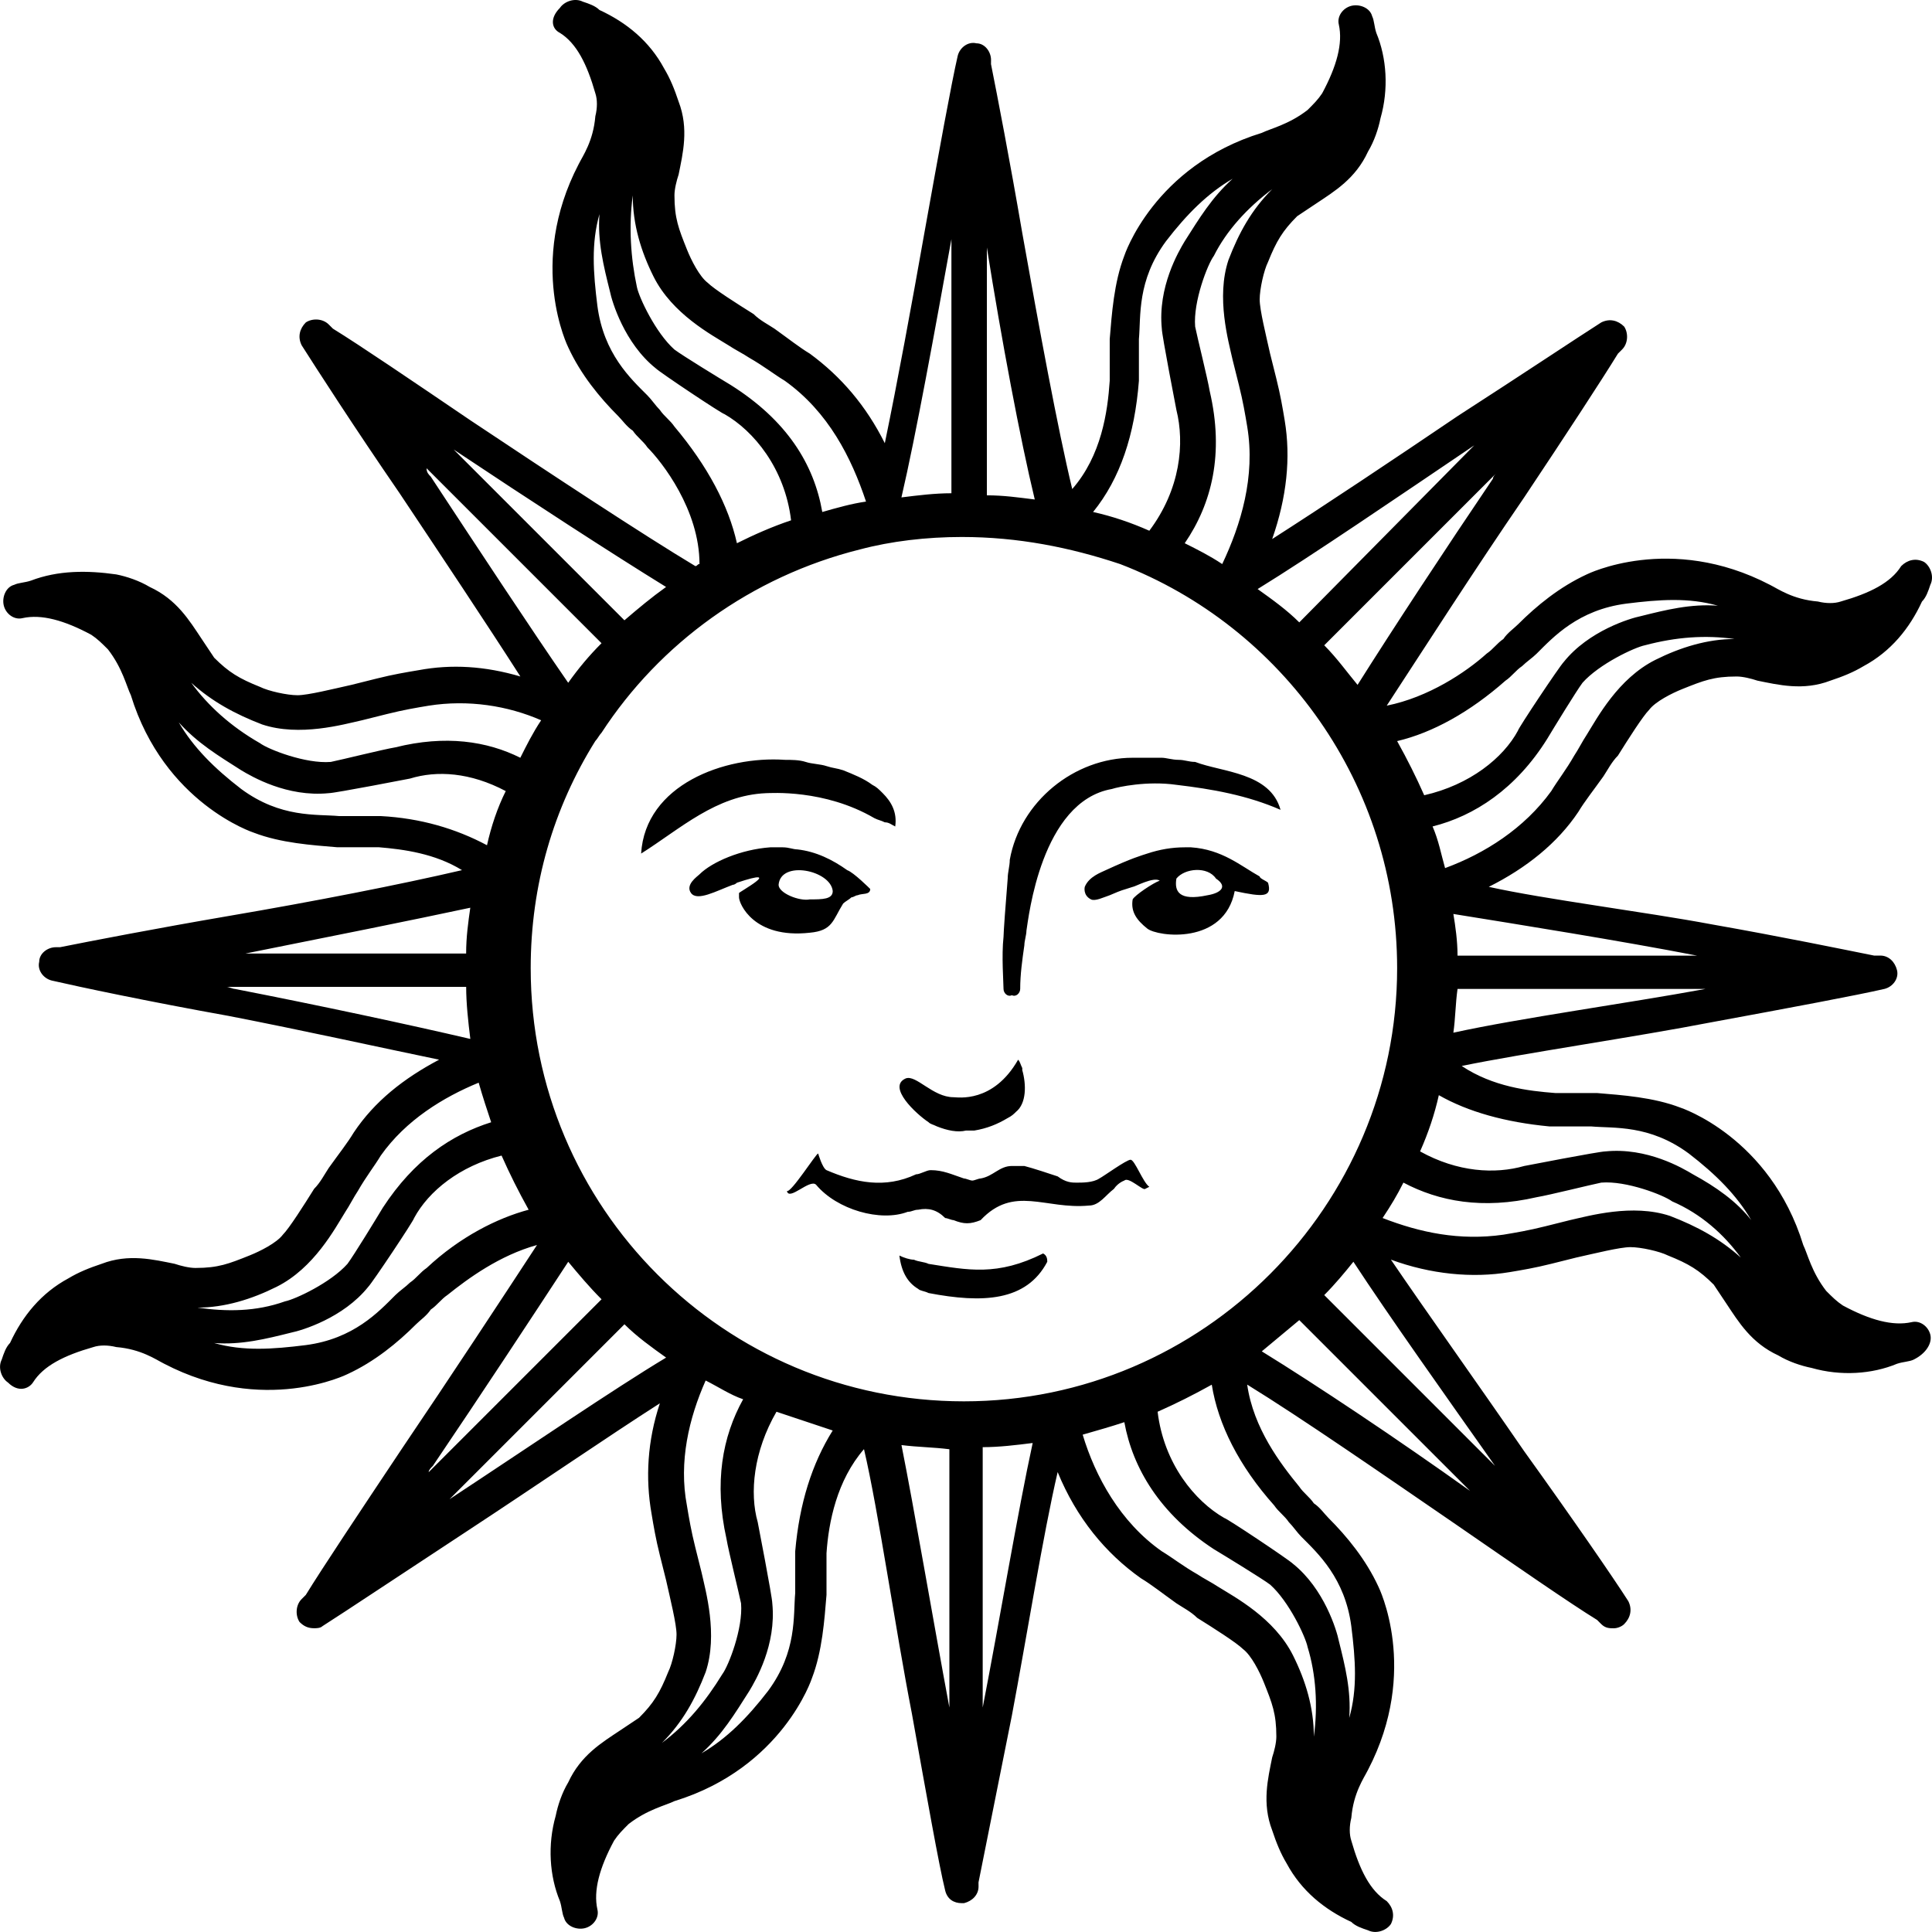 <svg version="1.1" xmlns="http://www.w3.org/2000/svg" xmlns:xlink="http://www.w3.org/1999/xlink" x="0px" y="0px"
	 width="519.46px" height="519.46px" viewBox="0 0 519.46 519.46"
	 style="overflow:visible;enable-background:new 0 0 519.46 519.46;" xml:space="preserve">
<defs>
</defs>
<path d="M519.01,358.85c-0.56-2.24-2.8-3.92-5.04-3.36c-5.04,1.12-11.2-0.56-18.48-4.48c-1.68-1.12-2.8-2.24-4.48-3.92
	c-3.92-5.04-5.04-10.08-6.16-12.32c-8.96-29.12-33.04-36.96-33.04-36.96c-7.28-2.8-15.68-3.36-22.4-3.92h-5.6h-5.6
	c-7.28-0.56-16.8-1.68-25.2-7.28c16.24-3.36,47.04-7.84,67.2-11.76c21.28-3.92,39.2-7.28,46.48-8.96c2.24-0.56,3.92-2.8,3.36-5.04
	c-0.56-2.24-2.24-3.92-4.48-3.92h-1.68c-8.4-1.68-24.64-5.04-43.68-8.4c-17.92-3.36-44.8-6.72-59.92-10.08
	c10.08-5.04,18.48-11.76,24.08-20.16c1.68-2.8,3.92-5.6,6.72-9.52c1.12-1.68,2.24-3.92,3.92-5.6c2.8-4.48,6.72-10.64,8.4-12.32
	c1.68-2.24,6.16-4.48,8.96-5.6c5.6-2.24,8.4-3.36,14.56-3.36c1.68,0,3.92,0.56,5.6,1.12c5.6,1.12,12.32,2.8,19.6,0
	c3.36-1.12,6.16-2.24,8.96-3.92c7.28-3.92,12.32-10.08,15.68-17.36c1.12-1.12,1.68-2.8,2.24-4.48c1.12-2.24,0-5.04-1.68-6.16
	c-2.24-1.12-4.48-0.56-6.16,1.12c-2.8,4.48-8.4,7.28-16.24,9.52c-1.68,0.56-3.92,0.56-6.16,0c-6.72-0.56-10.64-3.36-12.88-4.48
	c-26.88-14-49.28-2.8-49.28-2.8c-7.28,3.36-13.44,8.4-18.48,13.44c-1.12,1.12-2.8,2.24-3.92,3.92c-1.68,1.12-2.8,2.8-4.48,3.92
	c-5.6,5.04-15.68,11.76-26.88,14c9.52-14.56,23.52-36.4,36.96-56c11.2-16.8,20.72-31.36,25.2-38.64l1.12-1.12
	c1.68-1.68,1.68-4.48,0.56-6.16c-1.68-1.68-3.92-2.24-6.16-1.12c-6.16,3.92-21.28,14-38.64,25.2
	c-17.36,11.76-35.84,24.08-49.84,33.04c3.92-11.2,5.04-21.84,3.36-31.92c-0.56-3.36-1.12-6.72-2.24-11.2
	c-0.56-2.24-1.12-4.48-1.68-6.72c-1.12-5.04-2.8-11.76-2.8-14.56c0-2.8,1.12-7.84,2.24-10.08c2.24-5.6,3.92-8.4,7.84-12.32
	c1.68-1.12,3.36-2.24,5.04-3.36c5.04-3.36,10.64-6.72,14-14c1.68-2.8,2.8-6.16,3.36-8.96c2.24-7.84,1.68-16.24-1.12-22.96
	c-0.56-1.68-0.56-3.36-1.12-4.48c-0.56-2.24-3.36-3.36-5.6-2.8c-2.24,0.56-3.92,2.8-3.36,5.04c1.12,5.04-0.56,11.2-4.48,18.48
	c-1.12,1.68-2.24,2.8-3.92,4.48c-5.04,3.92-10.08,5.04-12.32,6.16c-29.12,8.96-36.96,33.04-36.96,33.04
	c-2.8,7.28-3.36,15.68-3.92,22.4v5.6v5.6c-0.56,8.4-2.24,20.16-10.08,29.12c-3.92-16.24-8.96-43.68-13.44-68.88
	c-3.36-19.6-6.72-36.96-8.4-45.36l0.01-1.12c0-2.24-1.68-4.48-3.92-4.48c-2.24-0.56-4.48,1.12-5.04,3.36
	c-1.68,7.28-5.04,25.76-8.96,47.6c-3.36,19.04-7.28,40.32-10.64,56.56c-5.04-10.08-11.76-17.92-20.16-24.08
	c-2.8-1.68-5.6-3.92-9.52-6.72c-1.68-1.12-3.92-2.24-5.6-3.92c-4.48-2.8-10.64-6.72-12.32-8.4c-2.24-1.68-4.48-6.16-5.6-8.96
	c-2.24-5.6-3.36-8.4-3.36-14.56c0-1.68,0.56-3.92,1.12-5.6c1.12-5.6,2.8-12.32,0-19.6c-1.12-3.36-2.24-6.16-3.92-8.96
	c-3.92-7.28-10.08-12.32-17.36-15.68c-1.12-1.12-2.8-1.68-4.48-2.24c-2.24-1.12-5.04,0-6.16,1.68c-2.79,2.8-2.23,5.6,0.01,6.72
	c4.48,2.8,7.28,8.4,9.52,16.24c0.56,1.68,0.56,3.92,0,6.16c-0.56,6.72-3.36,10.64-4.48,12.88c-14,26.88-2.8,49.28-2.8,49.28
	c3.36,7.28,8.4,13.44,13.44,18.48c1.12,1.12,2.24,2.8,3.92,3.92c1.12,1.68,2.8,2.8,3.92,4.48c3.92,3.92,14,16.8,14,31.36
	c-0.56,0-0.56,0.56-1.12,0.56c-14-8.4-38.64-24.64-60.48-39.2c-15.68-10.64-29.68-20.16-36.96-24.64l-1.12-1.12
	c-1.68-1.68-4.48-1.68-6.16-0.56c-1.68,1.68-2.24,3.92-1.12,6.16c3.92,6.16,14,21.84,26.32,39.76c11.2,16.8,23.52,35.28,32.48,49.28
	c-9.52-2.8-18.48-3.36-27.44-1.68c-3.36,0.56-6.72,1.12-11.2,2.24c-2.24,0.56-4.48,1.12-6.72,1.68c-5.04,1.12-11.76,2.8-14.56,2.8
	c-2.8,0-7.84-1.12-10.08-2.24c-5.6-2.24-8.4-3.92-12.32-7.84c-1.12-1.68-2.24-3.36-3.36-5.04c-3.36-5.04-6.72-10.64-14-14
	c-2.8-1.68-6.16-2.8-8.96-3.36c-7.84-1.12-15.68-1.12-22.97,1.67c-1.68,0.56-3.36,0.56-4.48,1.12c-2.24,0.56-3.36,3.36-2.8,5.6
	c0.56,2.24,2.8,3.92,5.04,3.36c5.04-1.12,11.2,0.56,18.48,4.48c1.68,1.12,2.8,2.24,4.48,3.92c3.92,5.04,5.04,10.08,6.16,12.32
	c8.96,29.12,33.04,36.96,33.04,36.96c7.28,2.8,15.68,3.36,22.4,3.92h5.6h5.6c6.72,0.56,15.12,1.68,22.4,6.16
	c-16.8,3.92-39.76,8.4-62.72,12.32c-19.6,3.36-36.96,6.72-45.36,8.4l-1.12,0c-2.24,0-4.48,1.68-4.48,3.92
	c-0.56,2.24,1.12,4.48,3.36,5.04c7.28,1.68,25.76,5.6,47.6,9.52c20.16,3.92,40.32,8.4,56.56,11.76c-9.52,5.04-17.36,11.2-22.96,19.6
	c-1.68,2.8-3.92,5.6-6.72,9.52c-1.12,1.68-2.24,3.92-3.92,5.6c-2.8,4.48-6.72,10.64-8.4,12.32c-1.68,2.24-6.16,4.48-8.96,5.6
	c-5.6,2.24-8.4,3.36-14.56,3.36c-1.68,0-3.92-0.56-5.6-1.12c-5.6-1.12-12.32-2.8-19.6,0c-3.36,1.12-6.16,2.24-8.96,3.92
	c-7.28,3.92-12.32,10.08-15.68,17.36c-1.12,1.12-1.68,2.8-2.24,4.48c-1.12,2.24,0,5.04,1.68,6.16c2.8,2.79,5.6,1.67,6.72-0.01
	c2.8-4.48,8.4-7.28,16.24-9.52c1.68-0.56,3.92-0.56,6.16,0c6.72,0.56,10.64,3.36,12.88,4.48c26.88,14,49.28,2.8,49.28,2.8
	c7.28-3.36,13.44-8.4,18.48-13.44c1.12-1.12,2.8-2.24,3.92-3.92c1.68-1.12,2.8-2.8,4.48-3.92c5.6-4.48,14-10.64,24.08-13.44
	c-9.52,14.56-23.52,35.84-36.4,54.88c-11.2,16.8-21.28,31.92-25.76,39.2l-1.12,1.12c-1.68,1.68-1.68,4.48-0.56,6.16
	c1.12,1.12,2.24,1.68,3.92,1.68c0.56,0,1.68,0,2.24-0.56c6.16-3.92,21.28-14,39.2-25.76c17.92-11.76,37.52-25.2,51.52-34.16
	c-3.36,10.08-3.92,20.16-2.24,29.68c0.56,3.36,1.12,6.72,2.24,11.2c0.56,2.24,1.12,4.48,1.68,6.72c1.12,5.04,2.8,11.76,2.8,14.56
	c0,2.8-1.12,7.84-2.24,10.08c-2.24,5.6-3.92,8.4-7.84,12.32c-1.68,1.12-3.36,2.24-5.04,3.36c-5.04,3.36-10.64,6.72-14,14
	c-1.68,2.8-2.8,6.16-3.36,8.96c-2.24,7.84-1.68,16.24,1.12,22.96c0.56,1.68,0.56,3.36,1.12,4.48c0.56,2.24,3.36,3.36,5.6,2.8
	c2.24-0.56,3.92-2.8,3.36-5.04c-1.12-5.04,0.56-11.2,4.48-18.48c1.12-1.68,2.24-2.8,3.92-4.48c5.04-3.92,10.08-5.04,12.32-6.16
	c29.12-8.96,36.96-33.04,36.96-33.04c2.8-7.28,3.36-15.68,3.92-22.4v-5.6v-5.6c0.56-8.4,2.8-19.6,10.08-28
	c3.92,16.8,8.4,48.16,12.88,71.12c3.92,21.84,7.28,40.88,8.96,47.6c0.56,2.24,2.24,3.36,4.48,3.36h0.56
	c2.24-0.56,3.92-2.24,3.92-4.48l-0.01-1.11c1.68-8.4,5.04-25.2,8.96-44.8c3.92-20.72,8.4-48.72,12.32-65.52
	c5.04,12.32,12.88,21.84,22.4,28.56c2.8,1.68,5.6,3.92,9.52,6.72c1.68,1.12,3.92,2.24,5.6,3.92c4.48,2.8,10.64,6.72,12.32,8.4
	c2.24,1.68,4.48,6.16,5.6,8.96c2.24,5.6,3.36,8.4,3.36,14.56c0,1.68-0.56,3.92-1.12,5.6c-1.12,5.6-2.8,12.32,0,19.6
	c1.12,3.36,2.24,6.16,3.92,8.96c3.92,7.28,10.08,12.32,17.36,15.68c1.12,1.12,2.8,1.68,4.48,2.24c2.24,1.12,5.04,0,6.16-1.68
	c1.12-2.24,0.56-4.48-1.12-6.16c-4.48-2.8-7.28-8.4-9.52-16.24c-0.56-1.68-0.56-3.92,0-6.16c0.56-6.72,3.36-10.64,4.48-12.88
	c14-26.88,2.8-49.28,2.8-49.28c-3.36-7.28-8.4-13.44-13.44-18.48c-1.12-1.12-2.24-2.8-3.92-3.92c-1.12-1.68-2.8-2.8-3.92-4.48
	c-5.04-6.16-12.32-15.68-14-27.44c14.56,8.96,36.4,24.08,56,37.52c16.24,11.2,30.8,21.28,38.08,25.76l1.12,1.12
	c1.12,1.12,2.24,1.12,3.36,1.12s2.24-0.56,2.8-1.12c1.68-1.68,2.24-3.92,1.12-6.16c-3.92-6.16-15.12-22.4-28-40.32
	c-12.32-17.92-26.32-37.52-35.84-51.52c10.64,3.92,21.84,5.04,31.92,3.36c3.36-0.56,6.72-1.12,11.2-2.24
	c2.24-0.56,4.48-1.12,6.72-1.68c5.04-1.12,11.76-2.8,14.56-2.8c2.8,0,7.84,1.12,10.08,2.24c5.6,2.24,8.4,3.92,12.32,7.84
	c1.12,1.68,2.24,3.36,3.36,5.04c3.36,5.04,6.72,10.64,14,14c2.8,1.68,6.16,2.8,8.96,3.36c7.84,2.24,16.24,1.68,22.96-1.12
	c1.68-0.56,3.36-0.56,4.48-1.12C517.89,363.9,519.57,361.1,519.01,358.85L519.01,358.85z M390.77,277.66
	c0.56-3.92,0.56-7.84,1.12-11.76h66.64C437.26,269.81,408.7,273.73,390.77,277.66L390.77,277.66z M258.61,144.38
	c15.12,0,29.12,2.8,42.56,7.28c43.68,16.8,74.48,59.36,74.48,108.64c0,63.84-52.08,116.48-116.48,116.48
	c-64.4,0-116.48-52.08-116.48-116.48c0-22.4,6.16-43.12,17.36-61.04c0.56-0.56,1.12-1.68,1.68-2.24
	c15.68-24.08,40.32-42,69.44-49.28C239.58,145.5,249.1,144.38,258.61,144.38L258.61,144.38z M456.29,256.94h-64.4
	c0-3.92-0.56-7.84-1.12-11.2C408.13,248.54,436.13,253.02,456.29,256.94L456.29,256.94z M466.38,171.81
	c-7.28,0-14.56,2.24-21.28,5.6c-10.08,5.04-15.68,15.68-18.48,20.16c-1.12,1.68-2.24,3.92-3.36,5.6c-2.24,3.92-4.48,6.72-6.16,9.52
	c-7.28,10.08-17.92,16.8-28.56,20.72c-1.12-3.92-1.68-7.28-3.36-11.2c11.2-2.8,22.4-10.08,30.8-23.52
	c1.68-2.8,7.84-12.88,9.52-15.12c4.48-5.04,14-9.52,16.8-10.08C450.7,171.26,458.54,170.7,466.38,171.81L466.38,171.81z
	 M404.77,183.02c1.68-1.12,2.8-2.8,4.48-3.92c1.12-1.12,2.8-2.24,3.92-3.36c4.48-4.48,11.2-11.76,24.08-13.44
	c8.96-1.12,16.8-1.68,24.64,0.56c-7.28-0.56-14,1.12-20.72,2.8c-2.8,0.56-14,3.92-20.72,12.32c-1.12,1.12-12.32,17.92-12.32,18.48
	c-3.92,7.28-12.88,14.56-25.2,17.36c-2.24-5.04-4.48-9.52-7.28-14.56C385.18,197.02,395.26,191.42,404.77,183.02L404.77,183.02z
	 M401.41,128.7c-12.88,19.04-26.88,40.32-36.4,55.44c-2.8-3.36-5.6-7.28-8.96-10.64l46.48-46.48
	C401.97,127.58,401.41,128.14,401.41,128.7L401.41,128.7z M396.38,119.74C396.38,119.74,396.93,119.74,396.38,119.74l-47.04,47.6
	c-3.36-3.36-7.28-6.16-11.2-8.96C352.7,149.42,375.66,133.74,396.38,119.74L396.38,119.74z M342.06,50.86
	c-5.6,5.6-8.96,11.76-11.76,19.04c-3.36,10.08,0,21.84,1.12,26.88c0.56,2.24,1.12,4.48,1.68,6.72c1.12,4.48,1.68,7.84,2.24,11.2
	c2.24,13.44-1.68,26.32-6.72,36.96c-3.36-2.24-6.72-3.92-10.08-5.6c7.28-10.64,10.64-24.08,6.72-40.88
	c-0.56-3.36-3.36-14.56-3.92-17.36c-0.56-6.72,3.36-16.8,5.04-19.04C329.74,62.06,335.34,55.9,342.06,50.86L342.06,50.86z
	 M306.22,102.38v-6.16v-5.04c0.56-6.16-0.56-15.68,7.28-26.32c5.6-7.28,11.2-12.88,17.92-16.8c-5.6,5.04-8.96,10.64-12.88,16.8
	c-1.68,2.8-7.28,12.32-6.16,23.52c0,1.68,3.92,21.84,3.92,21.84c2.24,8.96,1.12,21.28-7.28,32.48c-5.04-2.24-10.08-3.92-15.12-5.04
	C301.18,128.7,305.09,116.94,306.22,102.38L306.22,102.38z M278.22,134.3c-4.48-0.56-8.4-1.12-12.88-1.12V66.54
	C269.25,91.18,274.29,118.06,278.22,134.3L278.22,134.3z M255.81,64.3v68.32c-4.48,0-8.96,0.56-13.44,1.12
	C246.29,116.94,251.34,88.94,255.81,64.3L255.81,64.3z M170.13,52.54c0,7.84,2.24,15.12,5.6,21.84
	c5.04,10.08,15.68,15.68,20.16,18.48c1.68,1.12,3.92,2.24,5.6,3.36c3.92,2.24,6.72,4.48,9.52,6.16
	c11.76,8.4,17.92,20.72,21.84,32.48c-3.92,0.56-7.84,1.68-11.76,2.8c-2.24-12.88-9.52-24.64-24.64-34.16
	c-2.8-1.68-12.88-7.84-15.12-9.52c-5.04-4.48-9.52-14-10.08-16.8C169.57,69.34,169.02,60.94,170.13,52.54L170.13,52.54z
	 M181.34,114.7c-1.12-1.68-2.8-2.8-3.92-4.48c-1.12-1.12-2.24-2.8-3.36-3.92c-4.48-4.48-11.76-11.2-13.44-24.08
	c-1.12-8.96-1.68-16.8,0.56-24.64c-0.56,7.28,1.12,14,2.8,20.72c0.56,2.8,3.92,14,12.32,20.72c1.12,1.12,17.92,12.32,18.48,12.32
	c7.84,4.48,16.24,14.56,17.92,28.56c-5.04,1.68-10.08,3.92-14.56,6.16C195.89,135.98,190.29,125.34,181.34,114.7L181.34,114.7z
	 M179.09,157.82c-3.92,2.8-7.28,5.6-11.2,8.96l-45.92-45.92C142.13,134.29,164.54,148.86,179.09,157.82L179.09,157.82z
	 M115.81,128.14c-0.56-0.56-1.12-1.12-1.12-2.24l47.04,47.04c-3.36,3.36-6.16,6.72-8.96,10.64
	C142.7,169.02,128.7,147.74,115.81,128.14L115.81,128.14z M51.42,183.58c5.6,5.04,11.76,8.4,19.04,11.2
	c10.08,3.36,21.84,0,26.88-1.12c2.24-0.56,4.48-1.12,6.72-1.68c4.48-1.12,7.84-1.68,11.2-2.24c10.64-1.68,21.28,0,30.24,3.92
	c-2.24,3.36-3.92,6.72-5.6,10.08c-8.96-4.48-20.16-6.16-33.6-2.8c-3.36,0.56-14.56,3.36-17.36,3.92c-6.72,0.56-16.8-3.36-19.04-5.04
	C62.06,195.34,55.9,189.74,51.42,183.58L51.42,183.58z M102.38,219.42h-6.16h-5.04c-6.16-0.56-15.68,0.56-26.32-7.28
	c-7.28-5.6-12.88-11.2-16.8-17.92c5.04,5.6,10.64,8.96,16.8,12.88c2.8,1.68,12.32,7.28,23.52,6.16c1.68,0,21.84-3.92,21.84-3.92
	c7.28-2.24,16.24-1.68,25.76,3.36c-2.24,4.48-3.92,9.52-5.04,14.56C122.54,222.78,113.02,219.98,102.38,219.42L102.38,219.42z
	 M126.45,244.06c-0.56,3.92-1.12,7.84-1.12,12.32H65.97C88.38,251.9,110.78,247.42,126.45,244.06L126.45,244.06z M63.18,265.9
	c-0.56,0-1.68-0.56-2.24-0.56h64.4c0,4.48,0.56,9.52,1.12,14C109.66,275.42,86.13,270.38,63.18,265.9L63.18,265.9z M53.1,351.58
	c7.28,0,14.56-2.24,21.28-5.6c10.08-5.04,15.68-15.68,18.48-20.16c1.12-1.68,2.24-3.92,3.36-5.6c2.24-3.92,4.48-6.72,6.16-9.52
	c6.72-9.52,16.8-15.68,26.32-19.6c1.12,3.92,2.24,7.28,3.36,10.64c-10.64,3.36-20.72,10.08-29.12,22.96
	c-1.68,2.8-7.84,12.88-9.52,15.12c-4.48,5.04-14,9.52-16.8,10.08C68.77,352.7,60.93,352.7,53.1,351.58L53.1,351.58z M114.7,340.94
	c-1.68,1.12-2.8,2.8-4.48,3.92c-1.12,1.12-2.8,2.24-3.92,3.36c-4.48,4.48-11.2,11.76-24.08,13.44c-8.96,1.12-16.8,1.68-24.64-0.56
	c7.28,0.56,14-1.12,20.72-2.8c2.8-0.56,14-3.92,20.72-12.32c1.12-1.12,12.32-17.92,12.32-18.48c3.92-7.28,12.32-14,23.52-16.8
	c2.24,5.04,4.48,9.52,7.28,14.56C133.74,327.5,123.66,332.54,114.7,340.94L114.7,340.94z M116.38,394.14
	c12.88-19.04,26.88-40.32,36.4-54.88c2.8,3.36,5.6,6.72,8.96,10.08l-46.48,46.48C115.26,395.26,115.81,394.7,116.38,394.14
	L116.38,394.14z M120.86,403.1c0,0-0.56,0-0.56,0.56l47.6-47.6c3.36,3.36,7.28,6.16,11.2,8.96
	C165.1,373.42,142.14,389.1,120.86,403.1L120.86,403.1z M177.97,468.62c5.6-5.6,8.96-11.76,11.76-19.04
	c3.36-10.08,0-21.84-1.12-26.88c-0.56-2.24-1.12-4.48-1.68-6.72c-1.12-4.48-1.68-7.84-2.24-11.2c-2.24-11.76,0.56-23.52,5.04-33.6
	c3.36,1.68,6.72,3.92,10.08,5.04c-5.6,10.08-7.84,22.4-4.48,37.52c0.56,3.36,3.36,14.56,3.92,17.36c0.56,6.72-3.36,16.8-5.04,19.04
	C189.74,457.42,184.7,463.58,177.97,468.62L177.97,468.62z M213.81,417.1v6.16v5.04c-0.56,6.16,0.56,15.68-7.28,26.32
	c-5.6,7.28-11.2,12.88-17.92,16.8c5.6-5.04,8.96-10.64,12.88-16.8c1.68-2.8,7.28-12.32,6.16-23.52c0-1.68-3.92-21.84-3.92-21.84
	c-2.24-7.84-1.12-19.04,5.04-29.68c5.04,1.68,10.08,3.36,15.12,5.04C218.3,393.58,214.94,404.22,213.81,417.1L213.81,417.1z
	 M255.26,459.1c-4.48-24.08-9.52-53.76-12.88-70.56c4.48,0.56,8.4,0.56,12.88,1.12V459.1z M264.22,459.1v-70
	c4.48,0,8.96-0.56,13.44-1.12C273.74,405.9,268.7,436.13,264.22,459.1L264.22,459.1z M353.26,466.94c0-7.84-2.24-15.12-5.6-21.84
	c-5.04-10.08-15.68-15.68-20.16-18.48c-1.68-1.12-3.92-2.24-5.6-3.36c-3.92-2.24-6.72-4.48-9.52-6.16
	c-11.2-7.84-17.92-20.16-21.28-31.36c3.92-1.12,7.84-2.24,11.2-3.36c2.24,12.32,9.52,24.64,24.08,34.16
	c2.8,1.68,12.88,7.84,15.12,9.52c5.04,4.48,9.52,14,10.08,16.8C353.81,450.14,354.38,458.54,353.26,466.94L353.26,466.94z
	 M342.61,404.78c1.12,1.68,2.8,2.8,3.92,4.48c1.12,1.12,2.24,2.8,3.36,3.92c4.48,4.48,11.76,11.2,13.44,24.08
	c1.12,8.96,1.68,16.8-0.56,24.64c0.56-7.28-1.12-14-2.8-20.72c-0.56-2.8-3.92-14-12.32-20.72c-1.12-1.12-17.92-12.32-18.48-12.32
	c-7.84-4.48-16.24-14.56-17.92-28.56c5.04-2.24,9.52-4.48,14.56-7.28C327.5,382.94,333.1,394.13,342.61,404.78L342.61,404.78z
	 M339.26,363.34c3.36-2.8,6.72-5.6,10.08-8.4l45.92,45.92C375.66,386.86,353.81,372.3,339.26,363.34L339.26,363.34z M401.97,394.13
	l-45.92-45.92c2.8-2.8,5.6-6.16,7.84-8.96C373.42,353.81,388.54,375.1,401.97,394.13L401.97,394.13z M468.06,338.13
	c-5.6-5.04-11.76-8.4-19.04-11.2c-10.08-3.36-21.84,0-26.88,1.12c-2.24,0.56-4.48,1.12-6.72,1.68c-4.48,1.12-7.84,1.68-11.2,2.24
	c-11.76,1.68-22.4-0.56-32.48-4.48c2.24-3.36,3.92-6.16,5.6-9.52c9.52,5.04,21.28,7.28,35.84,3.92c3.36-0.56,14.56-3.36,17.36-3.92
	c6.72-0.56,16.8,3.36,19.04,5.04C457.42,326.38,463.58,331.97,468.06,338.13L468.06,338.13z M455.18,315.74
	c-2.8-1.68-12.32-7.28-23.52-6.16c-1.68,0-21.84,3.92-21.84,3.92c-7.84,2.24-17.92,1.68-28-3.92c2.24-5.04,3.92-10.08,5.04-15.12
	c7.84,4.48,17.92,7.28,29.68,8.4h6.16h5.04c6.16,0.56,15.68-0.56,26.32,7.28c7.28,5.6,12.88,11.2,16.8,17.92
	C466.93,323.02,461.34,319.1,455.18,315.74L455.18,315.74z M281.58,339.26c-5.6,10.64-17.36,11.2-31.92,8.4
	c-1.12-0.56-2.24-0.56-2.8-1.12c-2.8-1.68-4.48-4.48-5.04-8.96c1.12,0.56,2.8,1.12,3.92,1.12c1.12,0.56,2.8,0.56,3.92,1.12
	c10.64,1.68,18.48,3.36,30.8-2.8C281.58,337.58,281.58,338.7,281.58,339.26L281.58,339.26z M289.42,317.98c1.68,0,4.48,0,6.16-1.12
	c1.12-0.56,7.28-5.04,8.4-5.04c1.12,0,3.36,6.16,5.04,7.28l-1.12,0.56c-0.56,0.56-4.48-3.36-5.6-2.24c0,0-1.68,0.56-2.8,2.24
	c-2.24,1.68-3.92,4.48-6.72,4.48c-11.76,1.12-20.16-5.6-29.12,3.92c-2.8,1.12-4.48,1.12-7.28,0c-0.56,0-1.68-0.56-2.24-0.56
	c-2.24-2.24-4.48-2.8-7.28-2.24c-1.12,0-1.68,0.56-2.8,0.56c-7.28,2.8-19.04-0.56-24.64-7.28c-1.68-1.68-7.28,4.48-7.84,1.68
	c1.12,0.56,7.84-10.08,8.4-10.08c0,0,1.12,3.92,2.24,4.48c7.84,3.36,15.68,5.04,24.08,1.12c1.12,0,2.8-1.12,3.92-1.12
	c3.36,0,5.6,1.12,8.96,2.24c0.56,0,1.68,0.56,2.24,0.56c0.56,0,1.68-0.56,2.24-0.56c3.36-0.56,5.04-3.36,8.4-3.36h3.36
	c2.24,0.56,7.28,2.24,8.96,2.8C286.62,317.98,288.3,317.98,289.42,317.98L289.42,317.98z M205.98,213.26
	c-13.44,0.56-22.96,9.52-33.6,16.24c1.12-18.48,22.4-26.32,38.64-25.2c1.68,0,3.92,0,5.6,0.56s3.92,0.56,5.6,1.12
	c1.68,0.56,2.8,0.56,4.48,1.12c2.8,1.12,5.6,2.24,7.84,3.92c1.12,0.56,1.68,1.12,2.8,2.24c2.24,2.24,3.92,5.04,3.36,8.96
	c-1.12-0.56-1.68-1.12-2.8-1.12c-1.12-0.56-1.68-0.56-2.8-1.12C221.66,212.13,207.1,213.26,205.98,213.26L205.98,213.26z
	 M243.5,289.97c2.8-1.12,7.28,5.04,12.88,5.04c1.12,0,10.64,1.68,17.36-10.08c0.56,0.56,0.56,1.12,1.12,2.24v0.56
	c1.12,3.92,1.12,8.96-1.68,11.2c-0.56,0.56-1.12,1.12-2.24,1.68c-2.8,1.68-5.6,2.8-8.96,3.36h-2.24c-2.24,0.56-5.04,0-7.84-1.12
	c-1.12-0.56-1.68-0.56-2.24-1.12C246.3,299.5,238.46,292.22,243.5,289.97L243.5,289.97z M269.82,265.9c0-1.68-0.56-8.96,0-14
	c0-1.12,0.56-8.96,1.12-15.68c0-1.68,0.56-3.36,0.56-5.04c2.8-15.68,17.36-27.44,33.04-27.44h3.92h3.92c1.12,0,2.8,0.56,4.48,0.56
	s2.8,0.56,4.48,0.56c7.28,2.8,20.16,2.8,22.96,12.88c-8.96-3.92-18.48-5.6-28-6.72c-7.84-1.12-15.68,0.56-17.36,1.12
	c-19.04,3.36-22.4,34.72-22.96,38.08c0,1.12-0.56,2.8-0.56,3.92c-0.56,3.92-1.12,7.84-1.12,11.76c0,1.12-1.12,2.24-2.24,1.68
	C270.94,268.14,269.82,267.02,269.82,265.9L269.82,265.9z M338.7,235.66c-5.04-2.8-10.08-7.28-18.48-7.84h-1.68
	c-3.36,0-6.72,0.56-10.08,1.68c-1.68,0.56-3.92,1.12-11.2,4.48c-1.12,0.56-4.48,1.68-5.6,4.48c0,0-0.56,2.24,1.68,3.36
	c1.12,0.56,3.36-0.56,5.04-1.12c3.92-1.68,2.8-1.12,6.16-2.24c0.56,0,5.6-2.8,7.28-1.68c-1.68,0.56-6.72,3.92-7.28,5.04
	c-0.56,3.36,1.12,5.6,3.92,7.84c2.8,2.24,20.72,4.48,23.52-10.08c7.84,1.68,10.08,1.68,8.96-2.24
	C340.38,236.78,338.7,236.22,338.7,235.66L338.7,235.66z M324.7,240.7c-7.84,1.68-8.96-1.12-8.4-4.48c2.24-2.8,8.4-3.36,10.64,0
	C330.3,238.46,328.06,240.14,324.7,240.7L324.7,240.7z M227.82,233.98c-3.92-2.8-8.4-5.04-13.44-5.6c-1.12,0-2.24-0.56-3.92-0.56
	h-3.36c-7.84,0.56-15.68,3.92-19.04,7.28c-0.56,0.56-3.92,2.8-2.24,5.04c1.68,2.24,6.72-0.56,11.2-2.24c0.56,0,1.12-0.56,1.12-0.56
	c13.44-4.48,0,2.8,0.56,2.8v1.12c0,1.68,3.92,11.2,19.04,9.52c6.16-0.56,6.16-3.36,8.96-7.84c0.56-0.56,1.68-1.12,2.24-1.68
	c0.56,0,1.12-0.56,1.68-0.56c1.12-0.56,3.36,0,3.36-1.68C233.98,239.02,229.5,234.54,227.82,233.98L227.82,233.98z M223.9,239.58
	c0,2.24-2.8,2.24-6.16,2.24c-2.8,0.56-8.4-1.68-8.4-3.92C209.9,231.18,223.34,233.98,223.9,239.58L223.9,239.58z"/>
</svg>